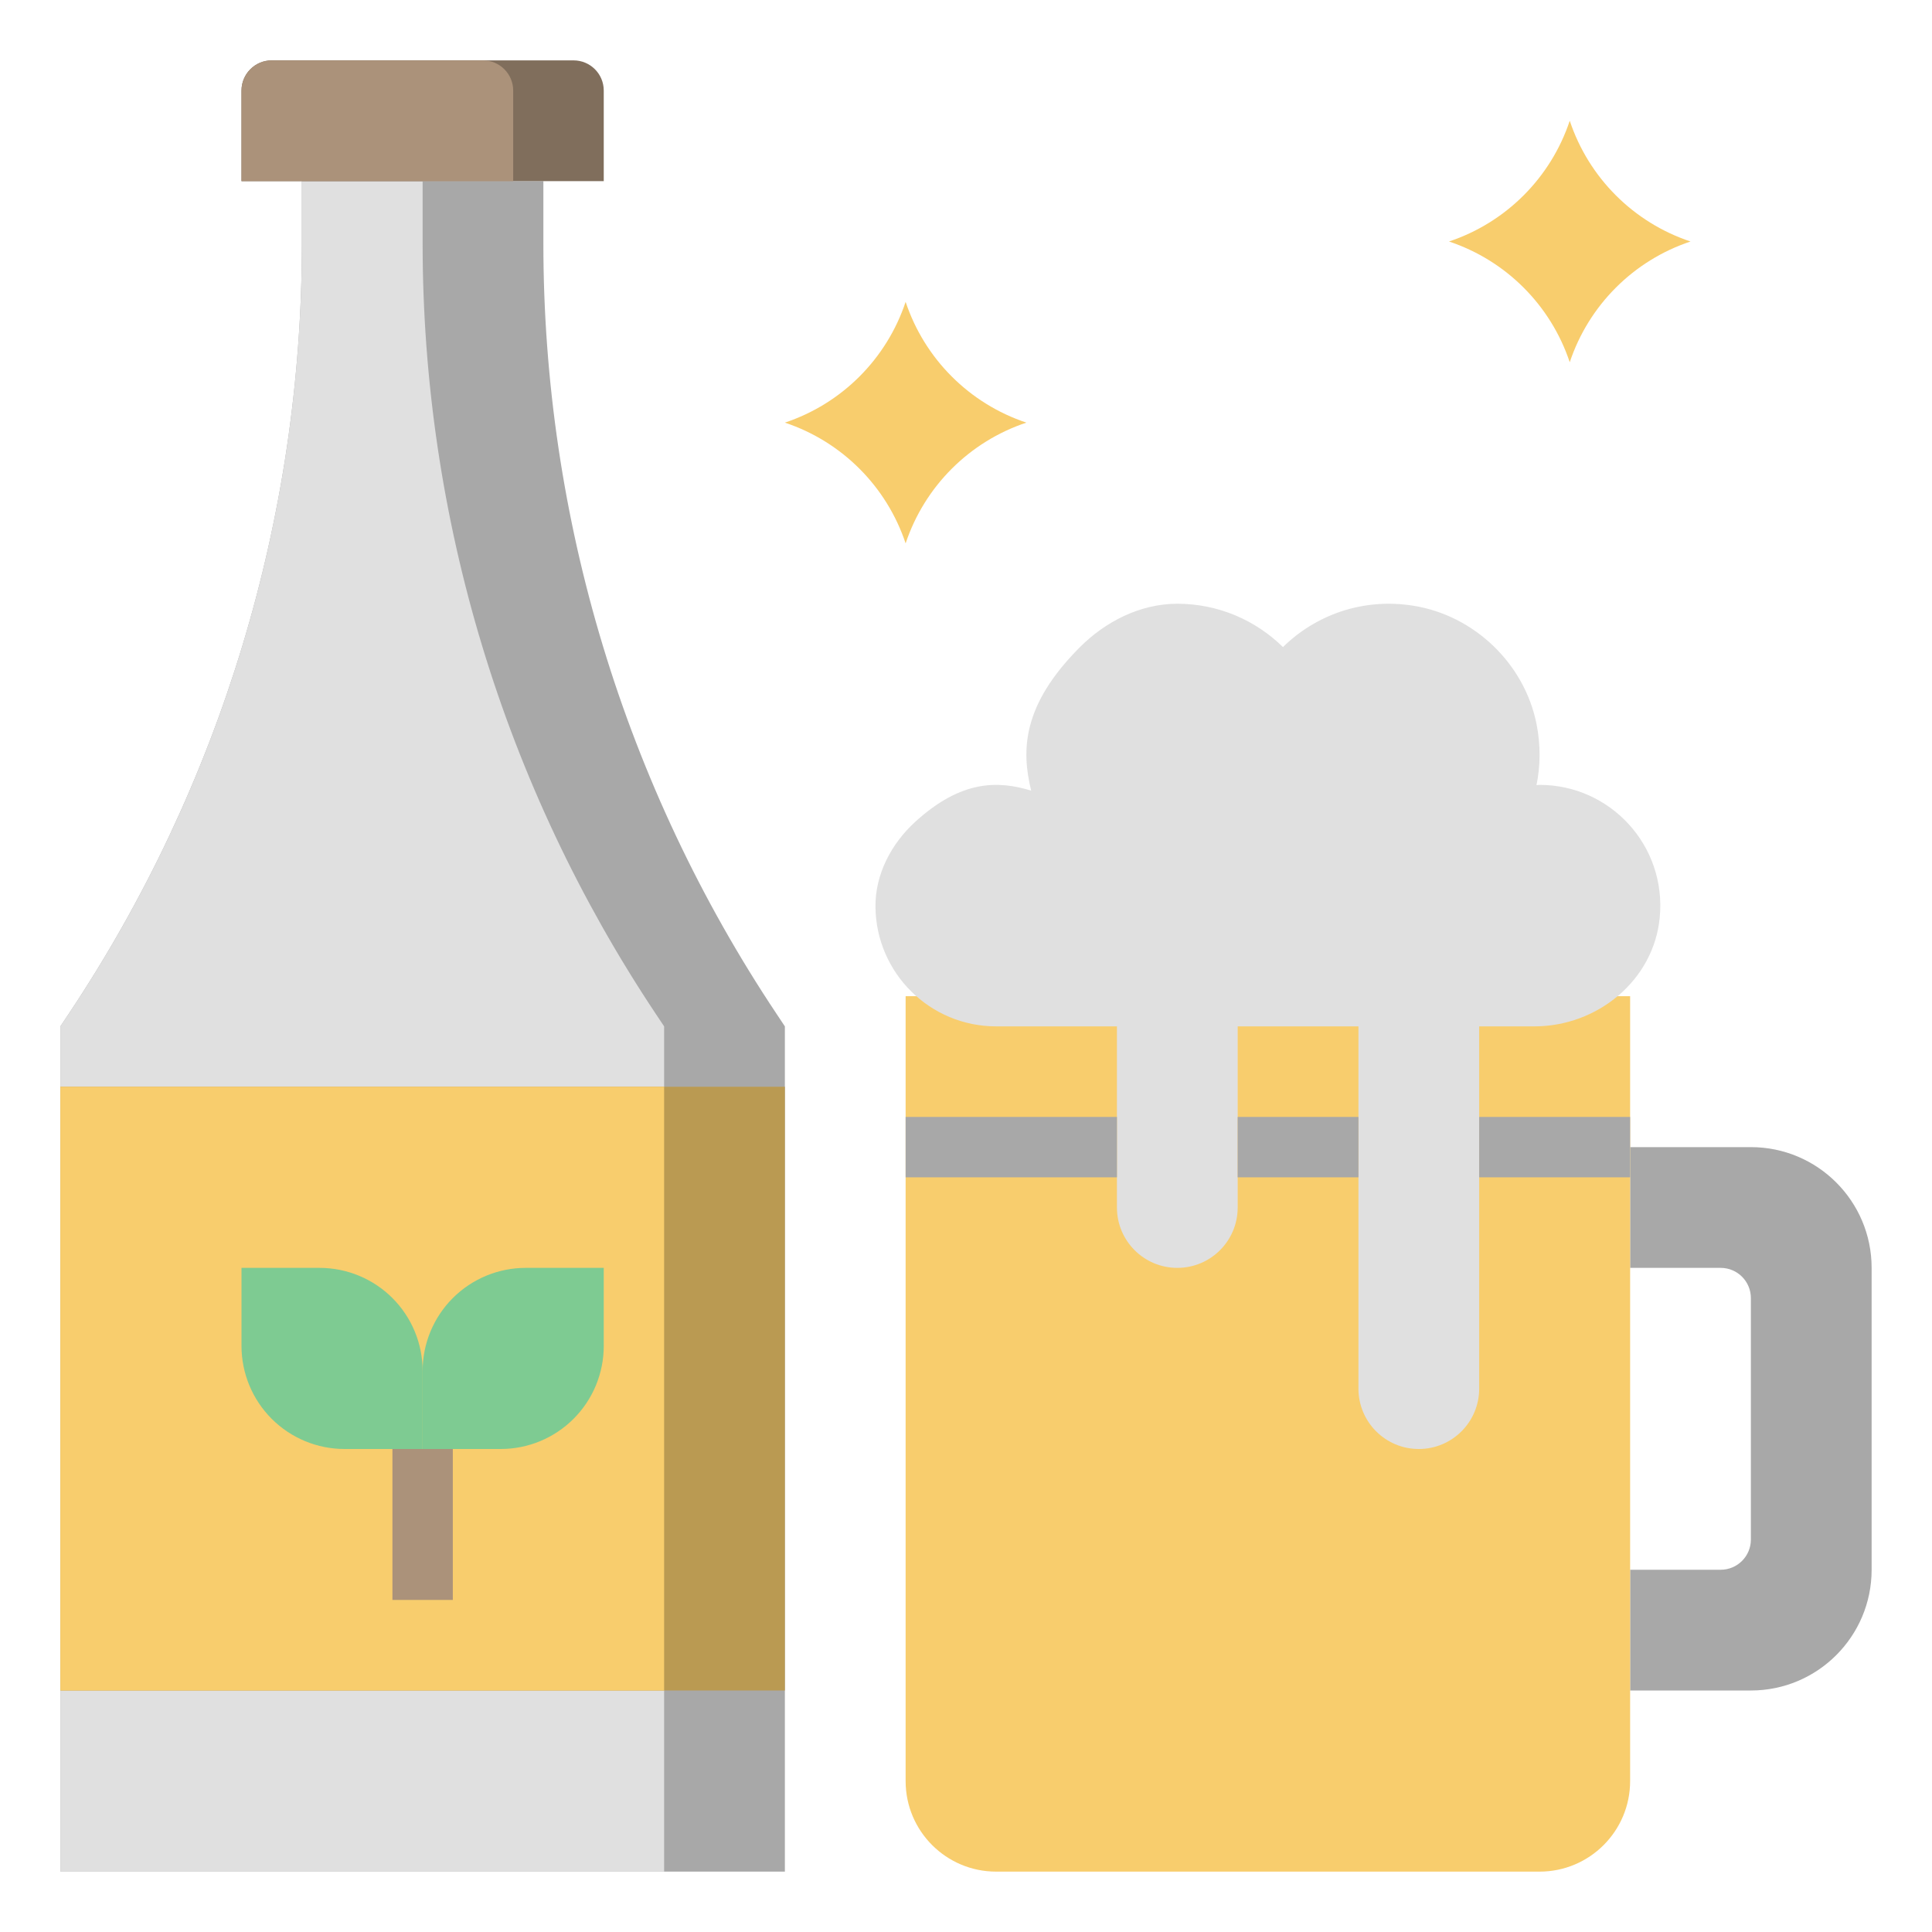 <svg id="Layer_3" enable-background="new 0 0 64 64" height="512" viewBox="0 0 64 64" width="512" xmlns="http://www.w3.org/2000/svg"><path d="m26 34v28h-24v-28l.274-.411c5.038-7.557 7.726-16.435 7.726-25.517v-2.072h8v2.072c0 9.082 2.688 17.96 7.726 25.516z" fill="#a8a8a8"/><path d="m21.726 33.589c-5.038-7.557-7.726-16.435-7.726-25.517v-2.072h-4v2.072c0 9.082-2.688 17.96-7.726 25.516l-.274.412v28h20v-28z" fill="#e0e0e0"/><path d="m2 36h24v20h-24z" fill="#ba9a52"/><path d="m2 36h20v20h-20z" fill="#f8cd6d"/><path d="m15 43c.64-.64 1.509-1 2.414-1h2.586v2.586c0 .906-.36 1.774-1 2.414-.64.64-1.509 1-2.414 1h-2.586v-2.586c0-.905.36-1.774 1-2.414z" fill="#7ecb92"/><path d="m13 43c-.64-.64-1.509-1-2.414-1h-2.586v2.586c0 .905.36 1.774 1 2.414.64.64 1.509 1 2.414 1h2.586v-2.586c0-.905-.36-1.774-1-2.414z" fill="#7ecb92"/><path d="m8 6h12v-3c0-.552-.448-1-1-1h-10c-.552 0-1 .448-1 1z" fill="#806e5c"/><path d="m16 2h-7c-.552 0-1 .448-1 1v3h9v-3c0-.552-.448-1-1-1z" fill="#ab927a"/><path d="m48 8c1.889-.63 3.37-2.111 4-4 .63 1.889 2.111 3.37 4 4-1.889.63-3.37 2.111-4 4-.63-1.889-2.111-3.37-4-4z" fill="#f8cd6d"/><path d="m26 14c1.889-.63 3.37-2.111 4-4 .63 1.889 2.111 3.37 4 4-1.889.63-3.37 2.111-4 4-.63-1.889-2.111-3.37-4-4z" fill="#f8cd6d"/><path d="m54 42h3c.552 0 1 .448 1 1v8c0 .552-.448 1-1 1h-3v4h4c2.209 0 4-1.791 4-4v-10c0-2.209-1.791-4-4-4h-4z" fill="#a8a8a8"/><path d="m51 62h-18c-1.657 0-3-1.343-3-3v-26h24v26c0 1.657-1.343 3-3 3z" fill="#f8cd6d"/><path d="m50.828 34c2.089 0 3.955-1.527 4.153-3.607.228-2.386-1.642-4.393-3.981-4.393-.035 0-.068.009-.102.01.131-.637.141-1.318.003-2.019-.397-2.008-2.068-3.608-4.09-3.927-1.681-.265-3.233.313-4.311 1.371-.902-.885-2.135-1.435-3.499-1.435-1.225 0-2.382.585-3.245 1.455-1.889 1.903-1.928 3.389-1.597 4.736-1.086-.331-2.3-.366-3.829 1.022-.804.73-1.342 1.749-1.329 2.835.025 2.187 1.806 3.952 3.999 3.952h4v6c0 1.105.895 2 2 2 1.105 0 2-.895 2-2v-6h4v12c0 1.105.895 2 2 2 1.105 0 2-.895 2-2v-12z" fill="#e0e0e0"/><g fill="#a8a8a8"><path d="m30 37h7v2h-7z"/><path d="m41 37h4v2h-4z"/><path d="m49 37h5v2h-5z"/></g><path d="m13 48h2v5h-2z" fill="#ab927a"/></svg>